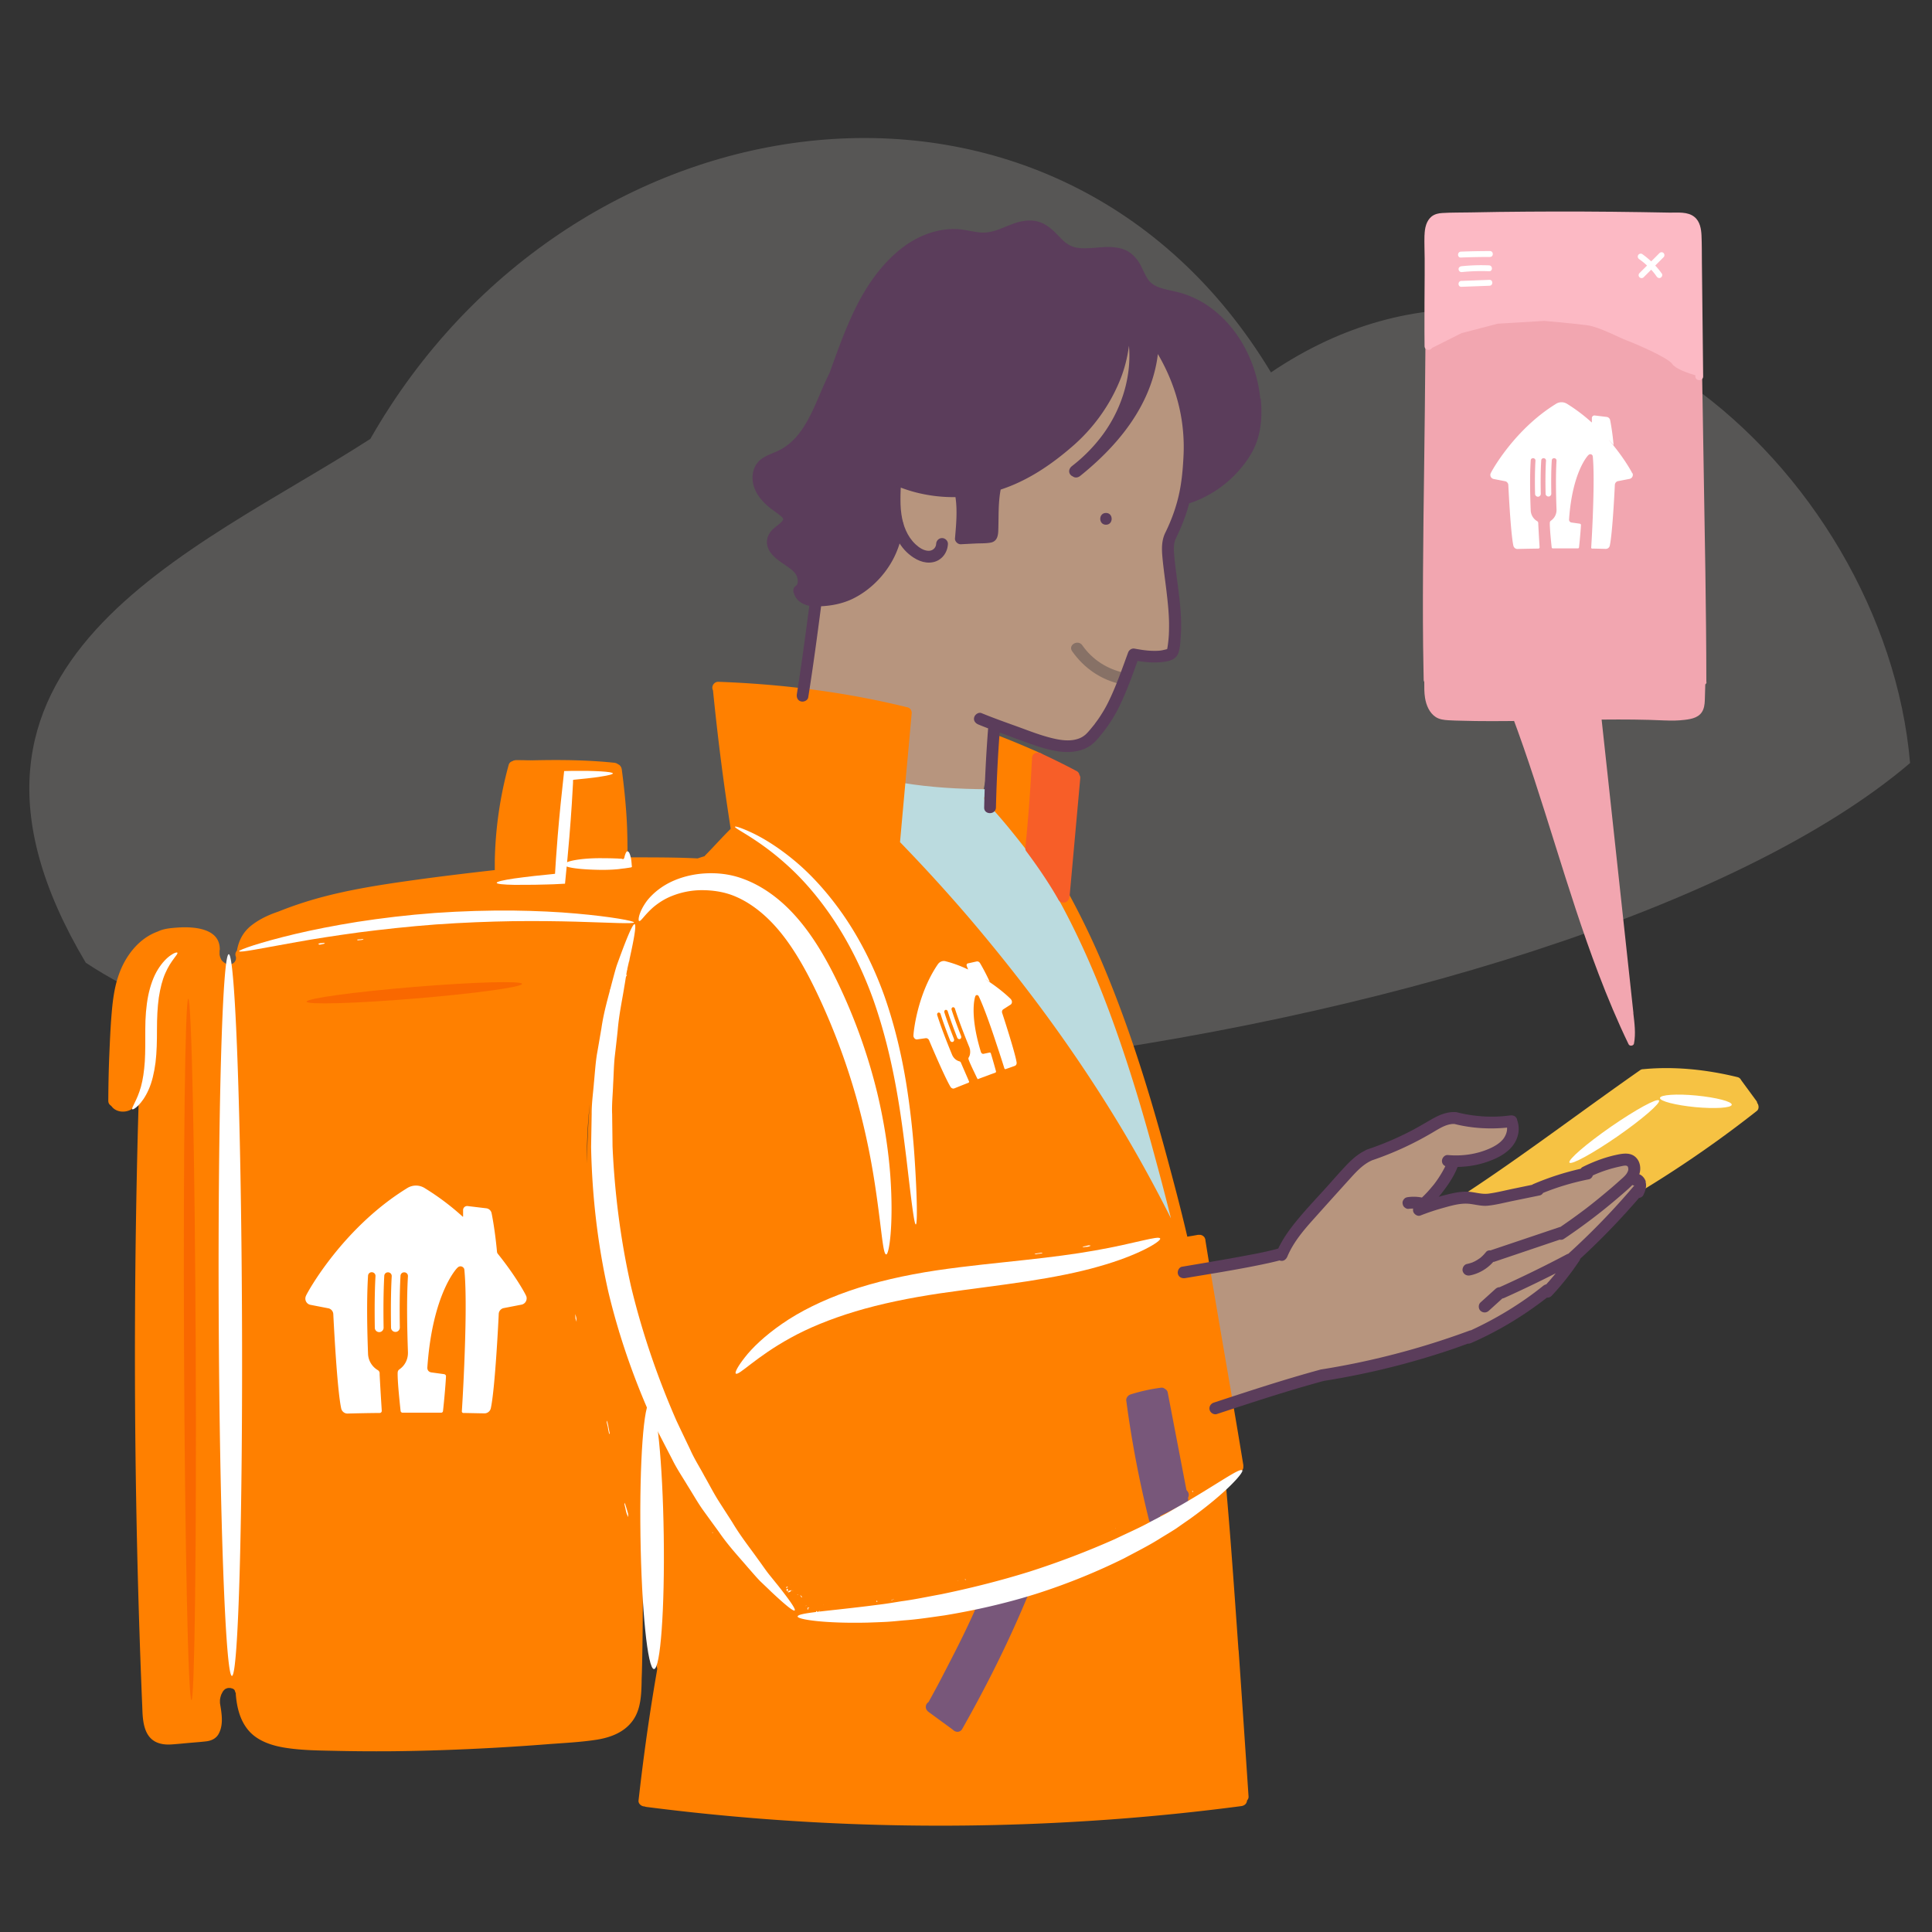 <svg xmlns="http://www.w3.org/2000/svg" viewBox="0 0 200 200"><rect x="0" y="0" width="200" height="200" fill="#333333" stroke="none"/><defs><style>.cls-1{fill:#f96800}.cls-2{fill:#f2a6b0}.cls-5{fill:#fff}.cls-7{fill:#ff8000}.cls-8{fill:#b7957e}.cls-9{fill:#bbdbdf}.cls-12{fill:#5b3d5b}.cls-14{fill:#78577a}</style></defs><path id="BG_Strong" d="M8.88 99.66c38.21 25.3 153.57 9.37 188.85-20.67-2.6-30.51-36.29-60.62-66.16-40.44-22-36.52-72.31-29.85-93.23 6.88C20.28 57.11-9.67 68.49 8.88 99.66Z" style="fill:#575655"/><g id="Illustrations"><g id="Layer_6"><path d="M127.09 145.34s-1.56-8.2-1.63-8.6-1-5.33-1-5.33l5.07-.82 3.21-.84s1.45-2.46 2.32-3.44 3.76-4.2 4.25-4.74c.49-.53 1.31-1.51 2.08-1.84s4.67-1.98 5.26-2.3 3.17-1.85 3.86-1.72 3.51.53 4.39.47 1.72-.27 1.7.35c-.01.62-.18 1.55-.78 2.01-.6.46-1.42.59-2.28 1.04-.86.45-.46.49-1.53.6s-1.59 0-1.59 0-1.1 2.54-1.52 2.92-1.37 1.37-1.37 1.37 2.12-.49 3.1-.5 3.66.17 4.5 0 4.92-1.13 6.03-1.57 2.92-1.07 3.5-1.32 3.11-1.16 3.59-1.06.98.22.92.79-.51 1.28-.51 1.28 1.22 0 1.15.49-.15.53-1.1 1.59c-.95 1.07-3.66 3.68-4.76 4.93-1.1 1.25-3.58 4.4-3.58 4.4s-3.1 2.18-4.27 2.85-2.72 1.56-4.28 2.11-6.68 2.05-8.55 2.58c-1.87.52-6.03 1.13-7.57 1.6-1.54.47-8.61 2.69-8.61 2.69ZM101.76 82.04l1.33-6.72s5.16 1.34 5.96 1.57c.8.24 3.4-.1 3.97-.74.58-.64 2.11-2.83 2.51-3.89s1.74-4.21 1.74-4.21.37.21 1.12.1 2.23-.12 2.55-.71.34-1.88.43-3.27-.66-7.85-.58-8.06 1.56-4.17 2-5.8c.44-1.63.56-5.44.13-7.14-.43-1.7-3.54-8.8-3.77-8.96s-13.75-13.46-25.51-2.06c-2.36 2.29-4.34 4.94-5.49 9.2-1.15 4.26-2.53 13.19-3.43 16.99-.9 3.81-2.04 13.25-2.04 13.25s7.95 1.2 8.87 1.34c.51.08 2.13.99 2.13.99l-.62 7.26 8.67.88Z" class="cls-8"/></g><path id="Mouth" d="M116.39 69.65c-1.77-.38-3.31-1.36-4.35-2.85-.45-.64-1.51-.03-1.05.62 1.23 1.75 2.99 2.96 5.08 3.41.76.16 1.09-1.01.33-1.18Z" style="fill:#877166"/><g id="Layer_10"><path d="M121.46 128.06h.01-.01z" class="cls-5"/><path d="M121.63 125.41c-.17-.67-2.33-8.92-3.26-12.17-.93-3.26-3.26-9.75-5.42-14.88-2.16-5.12-6.92-11.63-7.68-12.6-.56-.72-2-2.25-2.71-3.01.32-.33.18-1.05-.42-1.05-2.89-.02-5.79-.18-8.65-.65-.33-.05-.66.09-.75.43-.07.26.07.62.34.72-.13 1.36-.44 4.73-.56 5.23-.15.63 1.87 2.04 2.08 2.27s6.72 7.56 8.76 9.81c2.03 2.25 6.5 8.97 9.11 12.71 2.6 3.73 8.98 15.81 9 15.85l.93.25s-.6-2.24-.77-2.9Z" class="cls-9"/><path d="M64.65 101.35c-.07-.86-.13-1.72-.2-2.59-.03-.32-.26-.63-.61-.61-.31.01-.64.27-.61.61.07.86.14 1.72.2 2.59.02.32.26.63.61.61.31-.01.64-.27.61-.61Z" style="fill:#cc5e05"/><path d="M53.44 79.91c1.86 0 3.72.11 5.56.38.33.05.65-.08.75-.43.08-.29-.1-.7-.43-.75a39.94 39.94 0 0 0-5.89-.42c-.78 0-.79 1.22 0 1.22Z" class="cls-7"/><path d="M58.91 79.65c-.65 3.98-.87 8.02-.62 12.05.02.33.27.61.61.61.32 0 .63-.28.61-.61-.24-3.91-.05-7.85.58-11.73.05-.33-.09-.66-.43-.75-.29-.08-.7.1-.75.43ZM11.46 114.38c.42.78 1.51.88 2.2.42.8-.53.98-1.54 1.16-2.41.44-2.09.79-4.19 1.06-6.31.04-.33-.31-.61-.61-.61-.36 0-.57.28-.61.61-.23 1.74-.51 3.48-.86 5.2-.09.43-.17.87-.27 1.3-.07.3-.14.62-.28.89.01-.02-.1.16-.08.13-.02.03-.2.2-.13.15-.13.1-.12.08-.25.11-.07.01-.08.02-.02 0h-.09.01c-.04 0-.08-.02-.11-.03.1.03-.04-.02-.06-.04.04.02.02 0 0-.04-.38-.69-1.43-.08-1.05.62ZM25.43 99.14c4.81-.98 9.7-1.61 14.6-1.87 4.91-.26 9.95-.13 14.91.2 2.81.18 5.62.42 8.43.67.33.03.61-.3.61-.61 0-.35-.28-.58-.61-.61-5.01-.44-10.02-.85-15.05-.97-4.98-.12-9.95.09-14.89.68-2.79.34-5.57.78-8.33 1.34-.32.07-.51.45-.43.75.09.34.43.49.75.43ZM31.92 103.68c6.42-.97 12.95-1.21 19.43-.73 1.79.13 3.58.32 5.36.57.33.04.65-.08.75-.43.08-.28-.1-.71-.43-.75-6.58-.91-13.24-1.1-19.86-.51-1.87.16-3.73.39-5.58.67-.33.05-.51.46-.43.75.1.35.42.48.75.43Z" class="cls-7"/><path d="M181.9 114.18c0-.08-.03-.16-.09-.23l-1.57-2.14a.552.552 0 0 0-.39-.31c-3.15-.77-6.48-1.13-9.72-.82-.11 0-.22.02-.31.08-4.67 3.26-9.23 6.67-13.91 9.93-1.35.94-2.7 1.86-4.07 2.76-.27.18-.39.54-.22.83.16.27.56.4.83.22.23-.15.46-.31.7-.47.42.07.87.12 1.11.1.52-.04 4.18-.95 4.96-1.16s5.09-1.52 5.09-1.52 1.61-.85 2.15-1.04 1.76-.4 2.39-.21-.21 1.87-.21 1.87.6 0 .88.07c.01 0 .02 0 .03.01-.3.47.23 1.22.82.86a118.652 118.652 0 0 0 11.5-8.01c.25-.2.21-.62.02-.84Z" style="fill:#f6c243"/><path d="M75.57 85.87c-.87.86-1.68 1.78-2.54 2.65-.22.23-.24.64 0 .86s.62.24.86 0c.86-.87 1.67-1.79 2.54-2.65.23-.23.24-.64 0-.86s-.62-.24-.86 0ZM84.08 163.53c-3.72-1.93-6.71-4.96-9.11-8.35-2.61-3.67-4.7-7.75-6.46-11.89a75.67 75.67 0 0 1-4.26-13.48 73.84 73.84 0 0 1-1.66-13.98c-.1-4.47.26-9.01 1.68-13.28 1.29-3.89 3.54-7.79 7.14-9.96 1.66-1 3.57-1.54 5.51-1.33 1.72.19 3.34 1 4.66 2.09 3.05 2.5 4.9 6.15 6.53 9.66 2.01 4.32 3.79 8.75 5.29 13.28 1.5 4.51 2.73 9.12 3.69 13.78.24 1.17.46 2.35.67 3.53.06.33.46.51.75.43.34-.09.48-.42.43-.75-.85-4.85-1.98-9.65-3.41-14.35-1.43-4.68-3.15-9.27-5.11-13.75-1.71-3.9-3.47-7.95-6.37-11.14-1.27-1.41-2.79-2.61-4.55-3.34-1.76-.73-3.89-.89-5.81-.4-4.15 1.07-7.23 4.62-9.1 8.31-2.09 4.13-2.95 8.75-3.17 13.34-.23 4.77.16 9.59.92 14.31.76 4.71 2.03 9.56 3.72 14.14 1.69 4.58 3.68 8.8 6.17 12.84 2.27 3.69 5.03 7.16 8.57 9.71.85.61 1.74 1.16 2.68 1.64.7.36 1.31-.69.62-1.05Z" class="cls-7"/><path d="M114.49 54.32c.78 0 .79-1.22 0-1.22s-.79 1.22 0 1.22ZM98.95 49.72c-.35-1.48-1.27-2.93-2.83-3.33-1.56-.4-2.95.51-3.57 1.89-.35.78-.48 1.62-.52 2.47s-.03 1.67.07 2.49c.2 1.52.76 3.07 1.96 4.1.69.59 1.58 1.04 2.51.86s1.52-1 1.56-1.89c.01-.33-.29-.61-.61-.61-.34 0-.6.28-.61.61-.02.37-.32.7-.75.71-.52.01-1.03-.34-1.39-.68-.87-.82-1.3-1.97-1.46-3.13-.1-.66-.1-1.34-.09-2.01s.05-1.29.23-1.91c.28-.97 1.01-1.87 2.06-1.78 1.27.11 1.97 1.4 2.24 2.53.18.76 1.36.44 1.18-.33Z" class="cls-12"/><path d="M128.21 170.84c-.28-3.98-.56-7.97-.87-11.95-.15-1.85-.3-3.71-.47-5.56v-.03c.14-.08.28-.16.42-.25.38-.23.77-.47 1.15-.7.01 0 .02-.02.03-.03.02-.01.04-.03.05-.04l.05-.05s.01-.02.02-.02c.07-.09.11-.19.12-.3v-.24c-.99-6.08-2.07-12.15-3.09-18.23-.29-1.69-.57-3.37-.84-5.06 0-.04 0-.08-.02-.12 0-.02-.01-.03-.02-.05a.463.463 0 0 0-.17-.24.62.62 0 0 0-.32-.14h-.24c-.37.07-.73.13-1.1.19-.56-2.4-1.18-4.79-1.82-7.17-.63-2.37-1.29-4.72-1.99-7.07-1.42-4.74-3.02-9.42-4.95-13.98a82.08 82.08 0 0 0-3.5-7.26.508.508 0 0 0-.42-.29c.11-1.39.35-4.41.37-4.62.02-.27.57-7.27.57-7.27s-1.8-.93-2.66-1.35c-.11-.06-.29-.14-.51-.23.12-.26.05-.66-.24-.79-1.39-.62-2.8-1.22-4.22-1.77-.3-.11-.68.13-.75.43-.08.35.11.63.43.75s.02 0 .03 0l-1.03 4.68c-.3.19-.47.62-.15.95 1.55 1.6 2.93 3.36 4.3 5.1.18.23.55.22.78.07 1.11 1.6 2.34 3.58 2.69 4.14-.25.16-.41.48-.23.81 2.3 4.19 4.17 8.6 5.78 13.1 1.66 4.64 3.06 9.37 4.33 14.12.52 1.91 1.02 3.83 1.5 5.76a145.66 145.66 0 0 0-3.61-6.75c-1.63-2.86-3.37-5.66-5.19-8.4a156 156 0 0 0-5.72-8.04c-1.99-2.62-4.06-5.19-6.19-7.7-2.1-2.46-4.28-4.87-6.52-7.21-.27-.28-.54-.57-.82-.85.31-3.49.63-6.98.95-10.47l.26-2.9c0-.1-.02-.18-.06-.27a.522.522 0 0 0-.39-.32c-5.02-1.24-10.14-2.01-15.28-2.4-1.43-.11-2.87-.19-4.3-.24-.33-.01-.61.29-.61.61 0 .1.03.2.07.28.38 3.81.84 7.62 1.39 11.41.16 1.08.32 2.16.49 3.23.02.13.09.23.19.31-1.07 1.05-3.03 3.08-4.98 5.29-.19-.08-.42-.05-.61.14-1.92 1.98-3.68 4.09-5.16 6.41a33.095 33.095 0 0 0-3.4 7.13c-1.7 5.02-2.25 10.38-2.17 15.66.08 5.42.82 10.81 1.76 16.14.95 5.33 1.96 11 2.99 16.49 1.03 5.49 2.16 11.28 3.29 16.91.15.73.29 1.45.44 2.18-.61 3.49-1.13 6.99-1.57 10.51-.13 1.03-.25 2.07-.37 3.11-.04.33.31.61.61.61h.01c.07.03.15.05.24.06 7.98 1.02 16 1.64 24.04 1.85 8.04.21 16 .02 23.97-.56 4.52-.33 9.02-.79 13.51-1.38.32-.04.59-.24.61-.58.1-.11.17-.25.16-.41-.34-5.06-.68-10.11-1.03-15.17Zm-67.46-50.4c-.01-2.05.08-4.1.3-6.14-.18 2.08-.26 4.29-.3 6.14ZM24.22 174.86l.01.01v-.01h-.01z" class="cls-7"/><path d="M95.46 118.72c-.63-3.51-1.35-7.01-2.25-10.46-.9-3.45-2.06-6.97-3.64-10.23-1.59-3.26-3.75-6.23-6.84-8.13-1.49-.91-3.15-1.5-4.89-1.71-1.83-.21-3.72.04-5.47.62-.05.02-.09.03-.14.05h-.07c-2.11-.11-4.23-.1-6.35-.11h-.85c0-1.28-.01-2.57-.08-3.85-.1-1.75-.28-3.49-.51-5.22-.03-.25-.16-.47-.38-.56a.79.79 0 0 0-.4-.16c-3.43-.36-6.9-.31-10.35-.2-.1 0-.18.03-.26.06-.15.06-.28.18-.33.39a40.41 40.41 0 0 0-1.43 9.91v.95c-2.75.31-5.5.64-8.25 1.02-3.38.47-6.76.98-10.05 1.89-1.4.39-2.77.85-4.11 1.39-1.02.34-1.99.8-2.81 1.45-.84.67-1.29 1.55-1.47 2.58-.13.15-.2.35-.14.56s.03.09.04.13v.04c0 .03-.01.09 0 .12v.02c-.01.04-.02.08-.04.13 0 .02-.01.03-.02.05-.02.04-.05.09-.08.13l-.11.11s-.02.01-.03.02c0 0-.07.04-.1.06h-.04c-.05.03-.1.04-.15.05H23.63c-.07-.01-.25-.03-.3-.09.08.03.09.04.03.01-.02-.01-.05-.02-.07-.04-.04-.02-.08-.05-.12-.08 0 0-.01 0-.02-.01-.04-.04-.08-.07-.12-.11a.435.435 0 0 1-.06-.07c-.04-.05-.04-.04.01.02a.353.353 0 0 1-.08-.13c-.03-.04-.05-.09-.07-.14 0-.02-.01-.03-.02-.05-.04-.1-.06-.21-.08-.31v-.43a.4.4 0 0 0 .02-.19c-.05-2.19-2.88-2.3-4.49-2.17-.65.05-1.34.11-1.92.4-2 .71-3.4 2.58-4.07 4.55-.43 1.25-.6 2.58-.71 3.9-.12 1.4-.18 2.82-.24 4.23-.07 1.61-.1 3.23-.11 4.84 0 .59.69.74 1.03.44.16.08.35.12.58.09.72-.09 1.22-.81 1.57-1.69l-.12 4.22c-.16 6.27-.26 12.53-.29 18.8a871.881 871.881 0 0 0 .66 38.74c.03.83.07 1.65.1 2.48.05 1.41.26 3.02 1.8 3.45.45.13.93.13 1.39.09.57-.04 1.13-.1 1.7-.15.57-.05 1.16-.09 1.74-.16.54-.07 1.02-.3 1.28-.8.51-.96.29-2.13.12-3.16v-.3c0-.04.01-.08.01-.12 0 .17 0 .01.01-.04.02-.09.04-.19.07-.28.02-.05.03-.1.05-.15.05-.09.09-.19.15-.28.01-.02.02-.03.03-.05 0 0 .01-.01.01-.02.02-.03.05-.05.05-.06.04-.04.08-.07.11-.11.04-.03.09-.06.13-.08 0 0 .01 0 .03-.01.02 0 .06-.02.07-.03l.12-.03h.24c.07.02.14.04.22.06.04.02.08.04.11.06l-.03-.03c0 .01.02.02.03.03.05.03.03.03 0 0 .02.02.04.03.06.05 0 0 .01.02.02.02.01.02.03.04.03.05 0 0 .01.02.02.03 0 .03.02.07.03.1.01.06.04.11.07.16v.13c.11 1.35.43 2.7 1.33 3.75.98 1.14 2.57 1.61 4.01 1.81 1.7.25 3.43.25 5.14.29 1.8.04 3.61.05 5.41.04 3.63-.03 7.25-.16 10.86-.36 1.8-.1 3.6-.22 5.4-.36 1.8-.14 3.46-.21 5.17-.47 1.47-.23 2.93-.77 3.81-2.04.79-1.13.85-2.6.88-3.94 0-.34.02-.69.03-1.03v-.02c.09-3.41.1-6.81.1-10.22v-3.36c0-.44-.38-.63-.71-.58-.05-.26-.79-4.04-1.07-5.6-.29-1.61-2.57-15.57-3.14-17.82-.57-2.25-1.58-10.5-1.56-12.71.02-2.21.41-10.82.96-12.53.55-1.71 2.17-6.88 2.74-8.36.57-1.48 3.16-5.54 3.84-6.91.68-1.37 5.77-3.78 7.6-4.34s4.18.42 5.43 1.31c1.25.89 3.91 3.4 5.56 6.12 1.66 2.72 3.21 7.02 3.98 9.03.51 1.32 2.01 4.46 2.97 6.43.31 1.44.59 2.88.86 4.32l.21 1.17c.06.33.45.51.75.43.34-.09.48-.42.43-.75ZM23.07 175.1l.04-.06-.04.06Z" class="cls-7"/><path d="M51.89 92.65c2.29-.11 4.58-.15 6.87-.21.78-.02.79-1.24 0-1.22-2.29.07-4.58.11-6.87.21-.33.02-.61.27-.61.61 0 .32.28.63.61.61Z" class="cls-7"/><path d="M64.28 89.59c-1.72.16-3.44.31-5.16.46-.33.03-.61.26-.61.61 0 .31.28.64.61.61 1.72-.15 3.44-.3 5.16-.46.33-.03.61-.26.61-.61 0-.31-.28-.64-.61-.61Z" class="cls-7"/><path d="M106.38 163.51c-.35-.1-.25-.1-.54-.14l.04.06c-.07.18-.15.37-.23.55l-2.61.54h-.03l-.63.13c-.29-.05-.58-.03-.68.23-1.33 3.23-2.67 5.81-4.28 8.91-.42.81-.86 1.61-1.3 2.41-.08.05-.15.12-.2.2-.17.32-.06.63.22.83l2.5 1.83c.25.27.73.33.97-.08 2.18-3.85 4.19-7.79 5.96-11.85.5-1.14.98-2.3 1.45-3.46.12-.3-.34-.1-.63-.18ZM122.99 155.13l-2.11-10.99c-.03-.17-.16-.3-.31-.38a.49.49 0 0 0-.35-.11c-1.08.14-2.14.37-3.18.7-.29.09-.51.4-.44.7.55 4.14 1.33 8.24 2.34 12.29.19.76 1.37.44 1.18-.33 0-.03-.01-.05-.02-.08l2.14-1.07c.11.03.22.03.32 0 .34-.09.49-.42.43-.75Z" class="cls-14"/><path d="m110.72 92.84 1.11-12.3a.502.502 0 0 0-.09-.32.537.537 0 0 0-.29-.4c-1.22-.65-2.46-1.26-3.71-1.84-.29-.13-.67-.09-.83.22-.07.12-.09.28-.07.42 0 .04-.01.08-.02.12-.15 2.99-.37 5.98-.67 8.96v.04c-.02.13 0 .26.08.37 1.19 1.6 2.31 3.23 3.3 4.96.02.05.05.09.08.13.11.15.25.22.4.23h.09c.27 0 .47-.17.56-.4.02-.06.04-.11.04-.18v-.03Z" style="fill:#f75e28"/><path d="M119.85 156.66c.47-.25.94-.49 1.42-.72.24-.11.47-.22.71-.33.12-.05.24-.11.36-.16.06-.03.12-.05.18-.08.07-.03.07-.03 0 0 .03-.01.07-.03.1-.04.15-.07.28-.13.36-.28.08-.13.11-.32.06-.47-.09-.28-.44-.56-.75-.43-1.05.44-2.08.92-3.08 1.45-.28.15-.39.57-.22.83.19.29.53.38.83.22Z" class="cls-14"/><path d="M152.54 130.61c-.02 0-.04.01-.05.02.01 0 .03 0 .04-.02Z" class="cls-12"/><path d="M170.37 122.31c-.08-.24-.22-.45-.42-.61a.887.887 0 0 0-.25-.14c.03-.09.05-.17.07-.27.09-.54-.04-1.11-.44-1.49-.47-.45-1.11-.42-1.71-.31-1.32.25-2.59.72-3.79 1.32-.08.04-.15.11-.2.18-1.68.38-3.32.91-4.91 1.59-.04.02-.08.04-.11.07l-2.03.42c-.82.17-1.64.38-2.46.49-.78.11-1.51-.19-2.29-.2-.83-.01-1.66.2-2.46.41-.15.04-.29.08-.43.12.16-.19.32-.39.47-.59.59-.77 1.13-1.6 1.48-2.5 1.44-.02 2.89-.35 4.17-.99.71-.36 1.4-.88 1.79-1.59.4-.72.48-1.53.2-2.28v-.04a.508.508 0 0 0-.11-.22c-.13-.18-.37-.24-.59-.21h-.05c-1.82.25-3.72.12-5.5-.33-.08-.02-.16-.02-.24-.02h-.05c-.84 0-1.61.34-2.33.76-.72.41-1.4.82-2.13 1.2a31.2 31.2 0 0 1-4.54 1.92.94.94 0 0 0-.22.12c-.75.36-1.38.94-1.95 1.54-.66.7-1.3 1.43-1.94 2.15-1.27 1.41-2.61 2.79-3.76 4.31-.51.67-.95 1.37-1.32 2.13-1.02.28-2.05.49-3.09.68-1.46.28-2.92.53-4.38.78l-2.48.42c-.33.05-.51.46-.43.75.09.34.42.48.75.43 2.84-.48 5.69-.92 8.51-1.53.42-.09.84-.19 1.26-.3.02 0 .04.02.06.02.35.1.62-.12.75-.43.64-1.52 1.74-2.79 2.83-4 1.27-1.42 2.54-2.83 3.81-4.23.61-.67 1.24-1.32 2.07-1.7.01 0 .02-.02.04-.02a33.307 33.307 0 0 0 6.51-3.02c.61-.36 1.25-.75 1.98-.75h.04c1.78.45 3.64.56 5.46.38.03.39-.13.81-.36 1.13-.37.49-.95.82-1.5 1.06-1.34.58-2.82.78-4.27.65-.33-.03-.61.3-.61.61 0 .25.14.44.35.54-.1.21-.21.41-.34.64-.27.46-.55.88-.87 1.29-.02.02-.07.08-.07.08-.04.05-.08.1-.12.14-.07.09-.14.17-.21.25-.14.16-.27.31-.42.46-.12.13-.25.25-.38.38l-.01.01c-.46-.09-.94-.11-1.4-.05-.17.02-.31.05-.43.18-.11.11-.19.28-.18.43s.06.32.18.43c.11.1.27.2.43.18.16-.02.32-.03.49-.03-.02.09-.02.19 0 .29.08.29.44.55.75.43.76-.3 1.54-.56 2.33-.78s1.54-.44 2.32-.45 1.56.3 2.36.21c.85-.09 1.68-.31 2.51-.48l2.83-.58c.15-.03.27-.13.35-.26 1.53-.62 3.12-1.09 4.74-1.41.2-.04.35-.21.41-.4.76-.35 1.55-.62 2.36-.82.24-.06.47-.11.71-.16.14-.03.32-.06.45-.01.03.01.09.07.06.03.07.1.05.07.07.15.03.11.04.23-.03.39-.14.36-.48.63-.76.88-.39.35-.78.7-1.18 1.03-.78.66-1.57 1.31-2.38 1.93-.87.66-1.76 1.3-2.67 1.92-.02 0-.05 0-.07.01l-7.07 2.38-.06.03c-.18-.02-.37.02-.49.17-.14.17-.29.34-.45.48-.04.04-.08.07-.12.11l-.01.01-.02.01c-.09.07-.19.13-.28.19-.09.06-.19.11-.28.16-.05.02-.09.05-.14.07 0 0 .02 0 .03-.01 0 0-.02 0-.03.01-.03.01-.09.03-.04.02-.21.08-.42.14-.64.19-.31.06-.52.45-.43.75.11.33.41.49.75.43.92-.18 1.79-.69 2.41-1.4.04 0 .09 0 .13-.02l6.75-2.28c.14.03.29.01.42-.07 2.01-1.35 3.95-2.82 5.78-4.4.44-.38.88-.75 1.29-1.16l.03-.03.12.05s.07.01.1.01c-.04.02-.07.05-.1.09-2.1 2.47-4.35 4.79-6.75 6.97-.05.01-.11.03-.16.06-2.28 1.21-4.6 2.34-6.95 3.4-.15 0-.29.06-.42.17l-1.56 1.41c-.24.22-.23.65 0 .86.25.23.61.23.86 0l1.4-1.27c.06-.01.12-.03.18-.05 1.8-.81 3.59-1.67 5.35-2.56-.32.39-.64.77-.98 1.14-.11.03-.22.08-.32.16-2.29 1.84-4.83 3.38-7.5 4.61-.05 0-.09 0-.14.03a81.249 81.249 0 0 1-11.94 3.4c-1.14.23-2.29.44-3.44.62-.02 0-.05.01-.07.02-3.71 1.01-7.36 2.21-11.01 3.41-.31.1-.52.42-.43.75.08.31.44.53.75.43 3.67-1.21 7.34-2.42 11.08-3.43 4.09-.65 8.13-1.61 12.07-2.88.95-.3 1.88-.63 2.81-.97.12 0 .24-.02.36-.07 2.81-1.23 5.44-2.82 7.85-4.7a.6.6 0 0 0 .47-.17c1.07-1.14 2.04-2.37 2.9-3.67.03-.05.06-.11.07-.18 2.15-1.98 4.18-4.08 6.09-6.3.03 0 .06 0 .09-.02.14-.04.3-.14.36-.28.09-.19.18-.39.23-.6.03-.13.05-.26.05-.39 0-.12-.01-.25-.05-.37ZM113.28 74.89s-.02.02-.02.03c0 0 .01-.02.02-.03Z" class="cls-12"/></g><g id="Layer_19"><path d="M81.25 54.51c-.08.04-.11.07-.1.07l.1-.07ZM81.26 49.49zM94.53 28.55c-.05.04-.15.13 0 0ZM99.4 27.11c.16.04.08.02 0 0Z" class="cls-12"/><path d="M130.46 41.23c-.29-2.79-1.38-5.48-3.22-7.61-.84-.97-1.84-1.81-2.96-2.44-.58-.32-1.2-.59-1.83-.79s-1.35-.32-2.02-.5c-.59-.16-1.14-.39-1.52-.88-.29-.37-.53-.96-.77-1.43-.29-.58-.68-1.09-1.22-1.46s-1.18-.5-1.81-.54c-.63-.04-1.26.03-1.89.08-.31.02-.63.04-.94.04-.29 0-.59-.02-.82-.06-.57-.11-1-.37-1.4-.74s-.79-.83-1.23-1.2c-.51-.42-1.08-.75-1.75-.84-.66-.09-1.37.02-2.02.24-.61.21-1.2.48-1.81.7-.67.23-1.28.34-1.99.24-.78-.1-1.54-.31-2.33-.33-.79-.02-1.56.09-2.31.3-1.46.41-2.78 1.2-3.91 2.21-2.05 1.82-3.51 4.2-4.62 6.68-.83 1.85-1.52 3.76-2.2 5.67-.23.46-.44.92-.65 1.39-.59 1.36-1.13 2.74-1.9 4.01-.72 1.19-1.65 2.21-2.95 2.77-.8.35-1.64.6-2.13 1.38-.44.71-.45 1.65-.16 2.41.31.82.91 1.48 1.58 2.02.35.28.73.53 1.08.81.09.07.23.2.27.28.01.02.03.05.04.08v.05c-.01.03-.01.04-.01.05-.01.02-.07.1-.07.11-.08.09-.17.18-.26.26-.21.18-.44.35-.65.53-.63.57-.89 1.33-.52 2.13.37.8 1.27 1.32 1.99 1.83.14.1.28.2.41.31s.29.27.35.36c.05.07.1.15.14.23.02.03.03.07.05.1v.03c.03.08.05.17.07.25 0 .02 0 .05.01.07v.28l-.03.12c0-.01-.06.09-.04.09-.01.02-.03.03-.04.05-.01.02-.11.09-.05.04-.04.03-.07.05-.1.09a.52.52 0 0 0-.19.38c-.01.11 0 .22.05.32.14.49.48.87.96 1.1.21.1.42.17.64.21-.4 3.05-.81 6.11-1.29 9.15-.05.33.08.66.43.75.29.08.7-.1.75-.43.5-3.13.92-6.28 1.33-9.42 1.12-.06 2.19-.27 3.2-.74 1.72-.82 3.19-2.24 4.13-3.9.66-1.17 1.04-2.44 1.19-3.77.04-.33-.31-.61-.61-.61-.05 0-.09 0-.14.02-.02-.09-.04-.17-.07-.26-.07-.22-.2-.42-.38-.58 0-.69.01-1.38.05-2.06.01-.24.03-.48.06-.72a15 15 0 0 0 2.57.88c1.28.31 2.6.46 3.91.44.21 1.41.07 2.88-.05 4.27-.03.32.3.63.61.61l1.58-.08c.5-.02 1.03 0 1.51-.09.63-.12.76-.66.78-1.21.02-.5.02-.99.03-1.49.01-.9.04-1.87.22-2.79 2.8-.91 5.28-2.6 7.48-4.52 2.12-1.85 3.81-4.19 4.87-6.8.47-1.15.77-2.35.93-3.57.3 3.44-.91 6.99-3.09 9.7a16.56 16.56 0 0 1-2.8 2.75c-.26.2-.4.52-.22.83.06.1.16.19.28.24.25.19.56.14.79-.05 3.53-2.84 6.66-6.48 7.74-10.98.13-.54.23-1.08.29-1.63 1.37 2.33 2.28 4.93 2.57 7.62.11 1.01.14 2.03.08 3.05v.02c-.07 1.33-.19 2.66-.49 3.96-.3 1.3-.76 2.55-1.34 3.75-.49.93-.42 1.9-.32 2.91.11 1.1.27 2.19.4 3.29s.24 2.16.26 3.24c0 .54 0 1.08-.05 1.61-.02.24-.05.48-.08.71-.02.11-.03.23-.06.34 0 0 0 .03-.01.05-.24.05-.47.12-.72.15-.29.03-.59.03-.89.02-.57-.02-1.12-.11-1.68-.21h-.02a.57.57 0 0 0-.54.12c-.08.06-.14.15-.18.25 0 .02-.02.03-.02.05-.59 1.61-1.17 3.27-1.87 4.75-.26.56-.55 1.1-.88 1.61-.16.26-.33.51-.51.75-.05.07-.1.13-.14.19-.02.02-.03.04-.04.06.02-.02.03-.03-.02.03-.11.13-.21.26-.32.39-.21.26-.48.58-.7.75-.33.26-.62.37-1.02.46-.68.15-1.48.05-2.2-.12-1.22-.28-2.4-.74-3.57-1.17-1.3-.47-2.61-.93-3.9-1.46-.3-.12-.67.14-.75.43-.1.35.12.62.43.75.34.14.67.27 1.01.4-.21 2.72-.35 5.46-.41 8.19-.02.78 1.2.78 1.22 0 .06-2.58.19-5.17.38-7.75.45.16.9.32 1.34.49 1.19.43 2.43.92 3.68 1.24 1.71.44 3.7.5 4.98-.92.88-.98 1.65-2.07 2.25-3.24.81-1.6 1.42-3.3 2.03-4.99.96.15 1.92.23 2.88.07.6-.1 1.13-.3 1.35-.91.18-.52.2-1.14.24-1.68.17-2.32-.23-4.62-.51-6.91-.08-.61-.15-1.23-.19-1.85-.03-.51-.01-1.01.23-1.47.01-.02.02-.05.03-.07.54-1.12 1-2.28 1.31-3.49 2.3-.75 4.31-2.21 5.76-4.15.56-.74 1.03-1.57 1.31-2.45.43-1.33.48-2.85.34-4.23Zm-49.19 8.2v.02-.01Zm-.23 4.32Zm.22-4.21v-.08h.01c0 .01 0 .02-.01.02h.01c0 .05-.01.07-.02.07Zm1.24 6.17c-.05-.07-.03-.14.02.02 0 0-.01-.02-.02-.02Zm35.27-15.96v-.01.01Zm3.01 27.41c0 .06-.04.02 0 0 0 0 0 .01 0 0Z" class="cls-12"/></g><path d="M104.66 103.45c-.07-.08-.86-.86-2.12-1.72s-.06-.05-.08-.09c-.55-1.19-1.01-1.94-1.01-1.94-.08-.13-.22-.2-.35-.17l-.9.2h-.02c-.1.04-.15.16-.1.27l.13.34v.02c-.71-.34-1.47-.63-2.28-.84a.72.72 0 0 0-.48.01c-.16.06-.28.17-.37.3-2.17 3.18-2.53 7.17-2.52 7.38 0 .05 0 .1.03.15.06.16.2.25.34.24l.92-.13c.13 0 .25.07.32.2.07.17 1.66 3.94 2.24 4.86.09.13.24.19.38.14.49-.2.94-.38 1.43-.57l.04-.02c.05-.02.08-.09.05-.14-.14-.33-.47-1.08-.81-1.87 0-.02-.02-.04-.03-.07a.214.214 0 0 0-.15-.13c-.32-.08-.61-.33-.76-.68-.55-1.33-1.15-2.87-1.54-4.11-.03-.1.01-.21.1-.25.09-.04.2.02.25.13v.02c.26.83.61 1.78.98 2.72.05.13.18.2.29.15.11-.04.16-.18.11-.31-.37-.95-.73-1.91-.99-2.74-.03-.1.01-.21.1-.25.09-.04.2.02.25.13v.02c.26.82.61 1.77.98 2.71.05.13.18.19.29.15.11-.04.16-.18.11-.31-.37-.94-.72-1.9-.98-2.72-.03-.1.01-.21.1-.25.09-.04.2.02.25.13v.02c.38 1.2.96 2.69 1.49 3.99s0 .02 0 .03c.13.37.1.75-.07 1.02-.03.05-.04.12-.02.18 0 0 .05.21.5 1.15.2.41.33.7.4.83s.08.07.12.06.05-.02.08-.03c.16-.06.33-.12.51-.19h.03l.03-.02c.22-.08.43-.16.64-.24l.48-.17s.07-.07.06-.12c-.33-1.21-.54-1.88-.54-1.88a.117.117 0 0 0-.13-.08l-.62.13c-.1.02-.18-.03-.23-.1-.03-.04-.05-.1-.05-.1-1.22-3.98-.59-5.72-.59-5.72.02-.05.03-.07.03-.07.02-.04.05-.06.09-.08.08-.03.16 0 .22.07 0 0 .02.02.05.09.56 1.19 1.29 3.29 1.83 4.94.47 1.4.81 2.5.81 2.5s.06.07.1.06c.32-.11.64-.22.97-.34.14-.05.21-.2.19-.36-.17-1.07-1.44-4.96-1.5-5.13-.04-.14 0-.28.11-.36l.78-.5c.11-.08.16-.25.1-.41a.411.411 0 0 0-.08-.13ZM54.46 134.14c-.07-.19-1.07-2.04-2.92-4.34a.41.41 0 0 1-.09-.2c-.22-2.41-.56-4.01-.56-4.01a.638.638 0 0 0-.57-.51l-1.92-.23h-.05c-.22 0-.41.18-.41.41v.67s-.01.02-.02.02h-.02a26.199 26.199 0 0 0-3.89-2.93c-.27-.18-.6-.29-.95-.29s-.68.11-.95.29c-6.64 4.1-10.3 10.77-10.44 11.13-.04.09-.06.18-.06.28 0 .31.21.57.5.64l1.91.37c.26.07.45.29.48.56.02.34.38 7.88.83 9.84.08.28.33.49.64.49h.01c1.12-.03 2.14-.05 3.24-.06h.09c.12 0 .21-.1.21-.22-.04-.66-.14-2.17-.22-3.76v-.13c0-.14-.08-.26-.2-.33-.57-.34-.97-.96-1-1.67-.1-2.65-.15-5.7 0-8.1.01-.2.17-.36.38-.36s.39.16.39.38v.03c-.09 1.6-.1 3.48-.07 5.34 0 .25.21.45.46.45s.45-.21.45-.46c-.03-1.87-.02-3.77.07-5.37.01-.2.17-.36.38-.36s.39.16.39.38v.03c-.09 1.59-.1 3.46-.07 5.31 0 .25.21.45.46.45s.45-.21.45-.46c-.03-1.86-.02-3.75.07-5.35.01-.2.17-.36.38-.36s.39.16.39.38v.03c-.14 2.33-.09 5.27 0 7.85v.09c0 .71-.35 1.33-.89 1.7-.1.07-.16.17-.17.3 0 0-.05.4.13 2.32.08.84.14 1.42.17 1.68.01.1.1.18.2.18H45.66c.1.01.19-.07.2-.17.25-2.3.31-3.6.31-3.6 0-.12-.09-.2-.21-.22l-1.32-.18c-.21-.04-.33-.16-.38-.32-.03-.1-.02-.2-.02-.2.53-7.68 3.07-10.27 3.07-10.27.08-.08.12-.11.12-.11.07-.05.15-.08.24-.08.17 0 .32.11.38.26 0 0 .02.05.03.19.22 2.41.11 6.52-.02 9.72-.11 2.72-.25 4.85-.25 4.85 0 .09.07.16.16.16.72.01 1.43.03 2.18.04h.01c.3 0 .56-.21.64-.49.45-1.96.82-9.5.83-9.84.03-.27.22-.49.48-.56l1.91-.37a.666.666 0 0 0 .44-.92ZM65.3 98.26c-.06-.06-.22-.08-.21.04l.24.14-.03-.18ZM64.65 98.84c.1.16.28.35.54.34-.22-.19-.11-.19-.38-.4 0-.11.13-.16.22-.12-.06-.05.1-.15-.05-.25-.23.09-.28.26-.16.48-.07.02-.13-.03-.17-.05ZM62.38 109.25l.04-.07s-.03.04-.04.07ZM61.81 115.86c0-.05-.03-.07-.06-.08.02.05.03.09.06.08ZM61.51 116.99s.01-.04.02-.07c-.02.02-.04.05-.02.07ZM62.38 109.25l-.1.17c.09.02.07-.08.1-.17ZM64.94 100.42s-.02-.07-.05-.11v.09h.04ZM62.53 106.33v-.05s-.06-.04-.1-.06l.1.11ZM62.83 104.1s.2.11.3.14c-.09-.04-.12-.09-.13-.14-.04 0-.1-.01-.16 0ZM63.92 100.69l-.02-.07s0 .05.02.07ZM62.25 107.91s-.07 0-.08.01c.03 0 .06 0 .08-.01ZM81.78 164.03s-.01.02-.02.03c.02-.01.03-.02.02-.03ZM83.49 166.18h-.04s-.04.07-.06.11l.09-.11ZM61.22 119.07v-.01c-.03-.05-.02-.02 0 .01ZM64.1 137.95c.14-.26.35.27.48-.1-.08.05-.42-.19-.48.1ZM64.9 100.46s-.01.06-.02.09c.02-.04.02-.07.02-.09ZM64.58 137.85v-.04.04ZM61.62 123.86s.07-.03.1-.06c-.02 0-.05.02-.1.06ZM61.74 120.28l-.03.09s.02-.07.03-.09ZM62.1 125.68s-.04.07 0 .13c.01 0 .02-.01.03-.02-.03-.02-.05-.05-.02-.11ZM62.34 127.59l.04-.04-.02-.06-.02.1ZM77.46 160.6c-.02.07-.05.14-.09.2.1-.13.32.03.09-.2ZM64.81 100.39c.05.02.08.05.08.08v-.06c-.03-.01-.06-.02-.09-.01ZM63.9 125.57v.3c.01-.09.02-.2 0-.3ZM70.25 149.38l.05.05s-.02-.04-.05-.05ZM64.05 126.75c-.07.06-.11.12-.13.19l.06.03.07-.21ZM73.75 158.68s.02 0 .04.02c0-.03 0-.05.01-.08l-.08.02.03.04ZM62.42 109.18s.02 0 .03-.01c-.01 0-.02 0-.03.01ZM70.63 149.89l-.05.02.06.02-.01-.04zM63.6 106.18s.04-.01.06-.03a.11.11 0 0 0-.06.03ZM63.84 104.86l.12-.17c-.06.07-.09.13-.12.17ZM64.14 103.87s-.07-.03-.09-.04l.09.04ZM63.26 120.16s0 .03.01.04c.05.09.03.03-.01-.04ZM62.69 115.29c.04.05.08.11.1.16.02-.09.03-.15-.1-.16ZM63.9 125.54v.03-.03Z" class="cls-5"/><path d="M62.79 115.67c.05-.09.04-.16 0-.23-.02.07-.04.15 0 .23ZM65.17 99.53l.02-.05s-.03 0-.03-.01v.06ZM65.16 99.47v-.06s-.02.05 0 .06ZM65.12 99.28l.03.13s.03-.09-.03-.13ZM64.76 100.83l.08.03s-.04-.02-.08-.03ZM64.68 101.24c.04-.09.23-.2.21-.35l-.06-.03c.11.09-.26.25-.15.37ZM63.34 102.74l.13-.33c-.1.04-.23.1-.22-.06-.34.39.21-.05.09.39ZM63.01 103.79c0-.19-.13-.02-.17-.04.06.13.07.16.17.04ZM62.01 111.61l-.21-.03c.02.15.08 0 .21.03ZM63 113.18l.14-.14-.19-.07.05.21zM61.48 113.99l-.03-.06.06.24-.03-.18zM62.1 127.28l.25-.08c-.06-.09-.35-.08-.25.08ZM63.26 132.9c-.12.09-.16.26-.02.33-.01-.13.06-.27.02-.33ZM68.12 149.4l-.13-.07.16.17-.03-.1zM81.47 164.25c-.06.02-.13.11-.07.14l.18-.1-.12-.04ZM81.55 164.85c.13 0 .31-.08.4-.25-.19.09-.15.02-.37.12-.07-.03-.04-.13.02-.18-.05.02-.04-.11-.16-.05-.05.17.04.27.21.26-.01.05-.07.07-.1.1ZM88.34 166.81l-.05-.02s.03.02.05.02ZM92.81 166.27s-.04.03-.04.05c.03-.02.05-.04.04-.05ZM93.6 166.34h-.05c.02.01.04.02.05 0ZM88.34 166.81l.13.05c0-.07-.07-.04-.13-.05ZM82.59 165.04s-.05 0-.08.01c.02 0 .04 0 .06.01l.02-.02ZM86.34 167.04h-.04s-.02.05-.03.08l.07-.08ZM84.77 166.91s.08-.15.1-.23c-.03.07-.06.1-.1.1v.12ZM82.51 165.81h-.05.05ZM87.45 167.07s.01.05.02.06c0-.02 0-.04-.02-.06ZM126.76 152.39s.01.02.02.03c0-.02 0-.03-.02-.03ZM128.69 152.22l-.02.02s.03.06.04.09l-.03-.11ZM95.02 166.3c-.03.03-.01.02 0 0ZM107.46 162.86c-.19-.1.16-.26-.1-.35.04.06-.11.32.1.35ZM82.61 165.08s.03.02.05.03c-.02-.02-.03-.03-.05-.03ZM107.36 162.5h-.03.03ZM98.17 165.51s-.03-.05-.05-.07c0 .02.02.04.05.07ZM95.76 165.79h.06-.06ZM99.33 164.98s.05.03.09 0l-.02-.02c-.01.03-.03.04-.07.02ZM100.59 164.66l-.03-.03-.04.02h.07ZM123.39 154.38s.09.07.13.11c-.08-.1.07-.22-.13-.11ZM82.54 165.12s.05-.04.07-.04c-.01 0-.02-.01-.04-.01-.02.02-.03.04-.03.06ZM99.06 163.66l.21-.02c-.06 0-.13 0-.21.02ZM115.1 158.43l.03-.04s-.03.01-.03.04ZM99.85 163.47c.05.05.1.07.14.09 0-.02.01-.03.01-.05l-.15-.04ZM121.64 156.69s0-.02.02-.02c-.02 0-.03-.01-.05-.02v.06l.03-.02ZM88.29 166.79s-.01 0-.02-.02c0 0 0 .01.01.02ZM115.46 158.18l.02.04.01-.05-.03.01zM86.17 166.25s-.01-.03-.02-.04c0 .01.01.03.02.04ZM85.29 166.13l-.11-.08s.08.07.11.08ZM84.64 165.93s-.02.05-.03.07l.03-.07ZM95.48 164.68s.02 0 .02-.01c.05-.05.02-.02-.02.01ZM92.3 165.7s.06-.07.09-.1c-.06 0-.11 0-.09.1ZM92.54 165.57c-.06-.02-.11 0-.15.02.05 0 .11.01.15-.02ZM82.14 164.69l-.02-.02-.02.02h.04ZM82.1 164.69h-.04s.02.01.04 0ZM81.98 164.67h.09s-.04-.03-.09 0ZM82.79 165.24l.04-.05s-.02.02-.04.05ZM83.03 165.35s-.08-.19-.17-.19l-.03.04c.08-.06.1.22.2.15ZM83.83 166.49l-.22-.12c.02.08.05.18-.07.16.24.28-.01-.16.29-.04ZM84.54 166.78c-.14 0-.02.09-.03.13.1-.04.12-.05.03-.13ZM89.97 166.73v.16c.11-.04 0-.06 0-.16ZM90.85 165.77l-.11-.08-.02.15.13-.07zM91.62 166.77l-.04.03.16-.08-.12.05zM100.41 164.87l-.08-.18c-.05.05-.02.26.08.18ZM104.09 163.64c.07.08.19.11.23 0-.09.01-.19-.03-.23 0ZM115.13 160l-.04.1.11-.11-.07.01zM112.45 129.08c.09-.01.18-.02.25-.04.08-.02.15-.06.22-.09-.07-.01-.15-.04-.22-.03-.18.03-.36.08-.53.12-.05.01-.08.04-.12.06.05 0 .09.01.14 0 .08 0 .17-.02.26-.03ZM107.51 129.79c.11 0 .23-.03.34-.05.02 0 .06-.02.06-.03a.114.114 0 0 0-.07-.03c-.11.01-.23.03-.44.06-.04 0-.18.04-.31.07.09.08.28-.01.41-.02ZM100.78 131.92h.27c.06-.03.13-.06.2-.09-.08 0-.16 0-.23.02-.08.02-.15.05-.23.08ZM64.76 156.24c.03.15.07.31.11.44.05.14.11.25.16.37 0-.13.01-.27-.02-.38-.08-.31-.18-.61-.27-.91-.03-.08-.07-.13-.1-.2 0 .08 0 .16.02.24.03.14.07.29.1.44ZM62.93 147.77c.02.19.07.39.11.59 0 .04.04.1.04.1.01-.02.04-.07.03-.11-.03-.2-.08-.39-.14-.75-.02-.08-.07-.3-.13-.53-.09.15.06.47.09.71ZM59.55 136.02l.02.47c.04.11.08.23.12.35-.01-.14-.01-.28-.03-.4-.02-.14-.07-.28-.11-.41ZM23.25 115.15c0-.14.02-.29 0-.41 0-.14-.04-.25-.06-.37-.03.11-.08.24-.08.34 0 .3.01.59.03.88 0 .08.03.13.04.2.01-.07.03-.14.04-.22.01-.13 0-.28.01-.41ZM23.06 123.16c.02-.17.01-.37.01-.56 0-.03-.02-.1-.02-.1-.02.02-.05.05-.05.1-.01.18-.01.37-.02.71l.02.51c.12-.12.04-.44.06-.66ZM24.48 134.34l.04-.43-.08-.33c0 .12-.03.25-.02.37 0 .13.04.26.06.39ZM33.31 97.63c-.07 0-.15 0-.21.02-.07.02-.12.05-.17.08.06.02.13.06.18.06.15-.02.29-.06.43-.09.04-.01.06-.04.09-.06-.04-.01-.08-.03-.11-.03-.07 0-.14.01-.21.02ZM37.3 97.24c-.09 0-.19.01-.28.02-.02 0-.05.02-.04.03.01.02.03.05.05.05.09 0 .19-.02.35-.03.03 0 .14-.03.25-.04-.07-.11-.22-.02-.33-.03ZM42.82 95.43c-.06-.01-.12-.02-.22-.04l-.16.08c.06 0 .13.02.19.02.07 0 .13-.04.19-.06Z" class="cls-5"/><g id="Layer_7"><path d="M176.64 70.6c0-3.79-.05-7.58-.1-11.38-.07-4.68-.15-9.35-.23-14.03-.08-4.48-.15-8.96-.2-13.43-.02-1.83-.04-3.65-.04-5.48 0-.93.12-1.98-.2-2.86-.21-.57-.63-.99-1.23-1.13-.32-.07-.66-.08-.99-.09-.42-.01-.84-.03-1.26-.04-6.53-.19-13.06-.14-19.58.15-.28.01-.56.03-.84.04-.41 0-.82-.02-1.24-.03-.71 0-1.48 0-2.14.27-.76.31-1.02 1.07-1.09 1.83s0 1.55.02 2.32c.06 3.37.06 6.74.03 10.11-.02 3.75-.08 7.49-.12 11.24-.05 3.74-.1 7.47-.12 11.21-.02 3.34-.02 6.68.05 10.02 0 .36.02.73.02 1.09 0 .07.03.13.06.18 0 .56-.01 1.11.08 1.66.12.75.45 1.55 1.11 1.98.39.25.85.3 1.3.33s.94.04 1.41.05c.94.03 1.88.04 2.82.04 3.92.01 7.84-.13 11.77-.16 2.13-.02 4.27-.01 6.4.09h.06c.67.03 1.34.02 2-.06.78-.09 1.61-.26 1.93-1.08.15-.39.16-.81.17-1.22.01-.46.03-.91.04-1.37.07-.05.13-.13.13-.24Z" class="cls-2"/><path d="M168.97 48.99c-.05-.12-.69-1.31-1.88-2.79s-.05-.08-.05-.13c-.14-1.55-.36-2.58-.36-2.58a.414.414 0 0 0-.36-.33l-1.24-.15h-.03c-.14 0-.26.12-.26.26v.43s0 .02-.02.02h-.01c-.74-.67-1.58-1.32-2.5-1.89-.18-.12-.38-.19-.61-.19-.23 0-.44.07-.61.19-4.27 2.64-6.63 6.93-6.72 7.16-.03.05-.04.12-.04.18 0 .2.14.36.32.41l1.23.24c.16.04.29.19.31.36.01.22.24 5.07.53 6.33.05.18.21.32.41.32h.01c.72-.02 1.38-.03 2.09-.04h.06c.08 0 .14-.06.14-.14-.03-.43-.09-1.4-.14-2.42v-.08c0-.09-.05-.17-.13-.21-.37-.22-.62-.62-.65-1.07-.07-1.7-.1-3.67 0-5.21 0-.13.11-.23.24-.23.14 0 .25.11.25.24v.02c-.06 1.03-.07 2.24-.04 3.44 0 .16.14.29.3.29.16 0 .29-.14.29-.3-.02-1.21-.02-2.43.05-3.46 0-.13.11-.23.24-.23.14 0 .25.11.25.24v.02c-.06 1.02-.07 2.23-.04 3.42 0 .16.14.29.3.29.16 0 .29-.13.29-.3-.02-1.2-.02-2.42.05-3.44 0-.13.11-.23.24-.23.14 0 .25.11.25.24v.02c-.09 1.5-.06 3.39 0 5.05v.06c0 .46-.23.86-.58 1.1-.06.04-.1.11-.11.19 0 0-.03.26.08 1.49.05.54.09.91.11 1.08 0 .07.06.11.13.11H163.33c.07 0 .12-.04.13-.11.16-1.48.2-2.31.2-2.31 0-.08-.06-.13-.13-.14l-.85-.12a.292.292 0 0 1-.24-.21c-.02-.06-.01-.13-.01-.13.34-4.94 1.97-6.61 1.97-6.61.05-.05.08-.07.08-.07.04-.03.1-.05.15-.05.11 0 .21.07.24.17 0 0 .01.03.02.12.14 1.55.07 4.19-.01 6.26-.07 1.75-.16 3.12-.16 3.12 0 .06.04.1.1.1.46 0 .92.02 1.4.03h.01c.2 0 .36-.13.41-.32.29-1.26.52-6.11.53-6.33.02-.17.14-.32.31-.36l1.23-.24c.18-.05.32-.21.32-.41 0-.07-.01-.13-.04-.18Z" class="cls-5"/><path d="M176.18 27.18c-.01-.93 0-1.86-.04-2.79-.03-.69-.16-1.47-.73-1.93-.69-.57-1.73-.44-2.56-.45-.98-.02-1.96-.04-2.94-.05-3.93-.06-7.86-.08-11.79-.05-1.97.01-3.95.04-5.92.08-.96.02-1.92 0-2.88.06-.41.02-.8.11-1.12.36-.27.22-.45.52-.56.84-.25.73-.16 1.55-.16 2.31v2.92c-.01 1.96-.03 3.93-.02 5.89 0 .49 0 .97.01 1.46 0 .45.6.51.77.19l3.05-1.53 3.75-.98 4.83-.29s3.21.28 4.45.45c1.25.17 3.49 1.37 4.05 1.56.56.2 4.28 1.75 4.74 2.45.34.51 1.7.97 2.39 1.17v.11c0 .52.82.52.81 0-.04-3.93-.09-7.85-.13-11.78Z" style="fill:#fcb9c4"/><path d="m169.09 104.87-.36-3.33-.72-6.65-1.44-13.3-.81-7.46c-.03-.28-.37-.36-.53-.23l-8.33-.26c-.22-.08-.5.08-.4.35 1.66 4.41 3.06 8.91 4.47 13.4 1.41 4.5 2.83 9.01 4.51 13.42.94 2.47 1.96 4.91 3.11 7.29.11.23.51.18.56-.07.2-1.05.05-2.11-.07-3.16Z" class="cls-2"/></g><g id="Layer_16"><path d="M172.22 26.2a.302.302 0 0 0-.43 0l-.86.86c-.29-.27-.6-.53-.93-.76-.13-.09-.34-.03-.42.11-.08.16-.03.32.11.42.29.2.55.41.81.66l-.78.78c-.12.12-.12.32 0 .43.12.12.32.12.43 0l.78-.78c.06.07.12.13.18.2.07.08.14.17.21.26.03.04.03.04.07.1.04.05.07.1.11.15.09.13.27.21.42.11.13-.08.21-.28.11-.42-.21-.29-.43-.57-.68-.83l.86-.86c.12-.12.12-.32 0-.43ZM151.23 26.66c1-.04 2-.06 3.01-.06.39 0 .39-.61 0-.61-1 0-2.01.02-3.01.06-.39.02-.39.63 0 .61ZM151.29 28.17c.95-.1 1.91-.13 2.86-.09.39.02.39-.59 0-.61-.96-.04-1.91-.01-2.86.09-.16.02-.3.13-.3.3 0 .15.14.32.3.3ZM151.28 29.69l2.91-.11c.39-.01.39-.62 0-.61l-2.91.11c-.39.01-.39.62 0 .61Z" class="cls-5"/></g><path d="M91.74 129.86c.3.01.78-3.07.43-8.09-.18-2.5-.6-5.48-1.38-8.72a57.81 57.81 0 0 0-3.55-10.23c-1.58-3.47-3.47-6.8-6.07-9.19-1.3-1.19-2.74-2.11-4.26-2.66-1.53-.57-3.05-.65-4.38-.52-1.34.14-2.52.53-3.45 1.04-.94.52-1.63 1.16-2.09 1.74-.9 1.21-.95 2.07-.83 2.11.18.08.54-.62 1.51-1.46.5-.41 1.14-.85 1.99-1.17a8.37 8.37 0 0 1 2.98-.56c1.12 0 2.37.16 3.55.68 1.19.51 2.38 1.35 3.45 2.41 2.17 2.14 3.87 5.21 5.41 8.58a69.28 69.28 0 0 1 3.59 9.79 75.06 75.06 0 0 1 1.83 8.35c.77 4.82.9 7.89 1.26 7.89ZM24.01 173.49c.67 0 1.13-16.73 1.04-37.36-.09-20.63-.7-37.36-1.37-37.35-.67 0-1.13 16.73-1.04 37.36.09 20.63.7 37.36 1.37 37.35Z" class="cls-5"/><path d="M19.82 176c.33 0 .53-16.26.44-36.31-.09-20.05-.43-36.31-.77-36.3-.33 0-.53 16.26-.44 36.31.09 20.05.43 36.31.77 36.3Z" class="cls-1"/><path d="M67.31 145.13c-.67 0-1.12 6.21-1.01 13.84s.74 13.82 1.4 13.81c.67 0 1.12-6.21 1.01-13.84-.11-7.63-.74-13.82-1.4-13.81ZM18.35 98.62c-.04-.06-.3 0-.68.27-.39.26-.88.75-1.32 1.46-.45.72-.79 1.66-1.01 2.73-.21 1.07-.3 2.25-.3 3.47 0 1.2.01 2.33-.05 3.34-.07 1.01-.2 1.89-.4 2.61-.4 1.44-1.03 2.2-.89 2.33.08.11 1.01-.49 1.69-2.04.34-.76.57-1.73.71-2.8.13-1.07.15-2.24.15-3.44 0-1.18.05-2.29.19-3.28.15-.98.37-1.85.67-2.52.59-1.37 1.37-1.97 1.25-2.13ZM171.74 113.92c-.19-.27-2.42.95-4.98 2.72-2.56 1.78-4.48 3.44-4.29 3.71.19.27 2.42-.95 4.98-2.72 2.56-1.78 4.48-3.44 4.29-3.71ZM179.27 114.36c.03-.33-1.61-.75-3.66-.95s-3.74-.08-3.77.25c-.03.33 1.61.75 3.66.95 2.05.19 3.74.08 3.77-.25Z" class="cls-5"/><path d="M111.54 103c-.58 1.4-1.17 2.8-1.75 4.2" class="cls-9"/></g><g id="Outline"><path d="M82.27 166.71c.12-.12-.5-1.02-1.69-2.53-.3-.37-.64-.79-1.01-1.25-.36-.46-.71-.99-1.12-1.54-.79-1.12-1.76-2.32-2.64-3.8-.46-.72-.95-1.47-1.45-2.26-.5-.79-.94-1.66-1.44-2.53-.47-.89-1.04-1.76-1.47-2.74-.46-.96-.94-1.96-1.42-2.98-1.81-4.13-3.48-8.81-4.7-13.88-1.15-5.08-1.72-10.02-1.92-14.52-.01-1.13-.03-2.23-.04-3.3-.05-1.07.07-2.11.1-3.11.06-1 .07-1.98.17-2.9.11-.93.21-1.82.3-2.67.14-1.71.48-3.22.69-4.57.12-.67.2-1.3.32-1.88.13-.57.25-1.09.35-1.56.41-1.89.56-2.96.4-3.02s-.61.93-1.3 2.76c-.17.46-.36.97-.56 1.53-.18.57-.34 1.2-.52 1.87-.34 1.35-.81 2.87-1.06 4.61-.15.87-.3 1.77-.47 2.72-.15.95-.21 1.95-.31 2.97-.08 1.03-.24 2.09-.23 3.2l-.06 3.4c.09 4.65.6 9.77 1.79 15.02 1.25 5.23 3.05 10.06 5.03 14.27.53 1.03 1.05 2.04 1.56 3.02.48.99 1.09 1.88 1.62 2.77.55.87 1.04 1.75 1.6 2.53.56.78 1.1 1.52 1.62 2.23.99 1.45 2.09 2.61 2.99 3.67.46.52.88 1.02 1.29 1.44.43.41.83.79 1.18 1.13 1.43 1.34 2.27 2.02 2.39 1.9ZM128.59 152.21c-.24-.29-2.48 1.36-6.29 3.57-.48.27-.98.56-1.5.86-.53.28-1.09.57-1.66.87-1.13.63-2.41 1.18-3.71 1.81a87.224 87.224 0 0 1-8.84 3.37c-3.21 1-6.32 1.76-9.18 2.35-1.43.26-2.79.55-4.08.72-.64.1-1.26.21-1.86.29-.6.08-1.17.15-1.72.22-4.4.54-7.17.7-7.18 1.07-.01.3 2.77.74 7.3.63.57-.02 1.16-.04 1.78-.07.62-.03 1.26-.1 1.92-.16 1.33-.09 2.74-.31 4.23-.52 2.96-.49 6.2-1.2 9.51-2.24 3.31-1.06 6.37-2.33 9.07-3.67 1.33-.71 2.61-1.35 3.74-2.07.57-.35 1.13-.68 1.65-1.02.51-.36 1-.7 1.46-1.02 3.7-2.66 5.57-4.79 5.37-5.01Z" class="cls-5"/><path d="M76.17 142.19c.3.26 2.06-1.72 5.68-3.7 1.8-1 4.07-1.94 6.69-2.73s5.59-1.4 8.75-1.87c3.17-.46 6.24-.82 9.04-1.25 2.8-.43 5.32-.93 7.4-1.53 4.18-1.17 6.5-2.63 6.37-2.9-.15-.34-2.62.52-6.75 1.24-2.06.37-4.54.69-7.31.99-2.78.31-5.86.59-9.1 1.07-3.26.49-6.35 1.19-9.08 2.14-2.73.95-5.09 2.13-6.9 3.39-1.81 1.25-3.1 2.5-3.85 3.47-.76.96-1.06 1.58-.94 1.68Z" class="cls-5"/><path d="M54.04 101.85c-.03-.33-5.04-.19-11.2.32-6.16.51-11.13 1.19-11.1 1.52s5.04.19 11.2-.32c6.16-.51 11.13-1.19 11.1-1.52Z" class="cls-1"/><path d="M65.63 95.49c.02-.15-2.26-.59-5.99-.92-1.87-.17-4.1-.28-6.57-.31-2.48-.02-5.2.05-8.06.25-2.85.21-5.56.54-8.01.92-2.45.39-4.64.83-6.46 1.26-3.65.87-5.83 1.64-5.79 1.78.05.18 2.31-.3 5.97-.95 1.83-.33 4.02-.67 6.45-1 2.43-.31 5.12-.61 7.94-.82 2.82-.2 5.52-.3 7.97-.34 2.45-.03 4.67 0 6.52.05 3.72.11 6.02.25 6.04.07ZM63.45 80.07c0-.1-.46-.17-1.27-.22-.4-.02-.89-.04-1.45-.05h-1.4c-.3 0-.61.02-.93.02-.11 1.02-.23 2.15-.36 3.37-.11 1.06-.21 2.2-.31 3.38-.06.77-.12 1.53-.17 2.26-.02.36-.05.72-.07 1.07l-.03.51v.04l-.02.01h-.03l-.17.02c-.23.02-.46.04-.68.07-.44.05-.86.09-1.26.13-.79.09-1.49.18-2.07.26-1.15.17-1.82.33-1.81.45 0 .12.69.19 1.85.21.58 0 1.28 0 2.08-.01l1.27-.03c.22 0 .45-.02.68-.02l1.19-.06c.08-.82.16-1.68.25-2.57.06-.73.13-1.48.2-2.26.1-1.18.18-2.32.25-3.38.03-.53.06-1.05.09-1.54.01-.25.03-.49.04-.72v-.26l.09-.03c.16-.02.32-.03.47-.05.31-.03.61-.06.89-.09.56-.06 1.04-.12 1.44-.19.8-.12 1.25-.24 1.24-.34Z" class="cls-5"/><path d="M64.96 88.12c-.08 0-.16.11-.23.31-.04.1-.07.22-.1.36-.03.07-.06.11-.09.14 0 .02-.05 0-.08 0s-.06-.02-.1-.03c-.02 0-.02 0-.06-.01h-.16c-.11-.01-.22-.02-.33-.02-.46-.02-.97-.03-1.5-.03-2.14-.02-3.93.31-3.89.68.04.3 1.73.51 3.89.53.54 0 1.05-.02 1.53-.06.12-.01.23-.02.35-.04.14-.02.29-.04.42-.05.17-.02.34-.05.5-.07.15-.04.37 0 .29-.22-.02-.32-.05-.59-.09-.8-.03-.14-.07-.26-.1-.36-.07-.2-.15-.31-.23-.31ZM94.81 126.75c.16-.01.15-2.68-.14-6.99a83.15 83.15 0 0 0-.85-7.56c-.46-2.83-1.16-5.93-2.26-9.07-1.12-3.14-2.59-5.99-4.24-8.38-1.65-2.38-3.44-4.31-5.13-5.7-1.69-1.4-3.22-2.31-4.32-2.83s-1.75-.71-1.78-.64c-.11.2 2.41 1.23 5.54 4.11 1.57 1.43 3.23 3.34 4.77 5.68 1.54 2.34 2.93 5.11 4.02 8.16 2.15 6.13 2.87 12.06 3.4 16.31.5 4.27.81 6.92.98 6.91Z" class="cls-5"/></g></svg>
